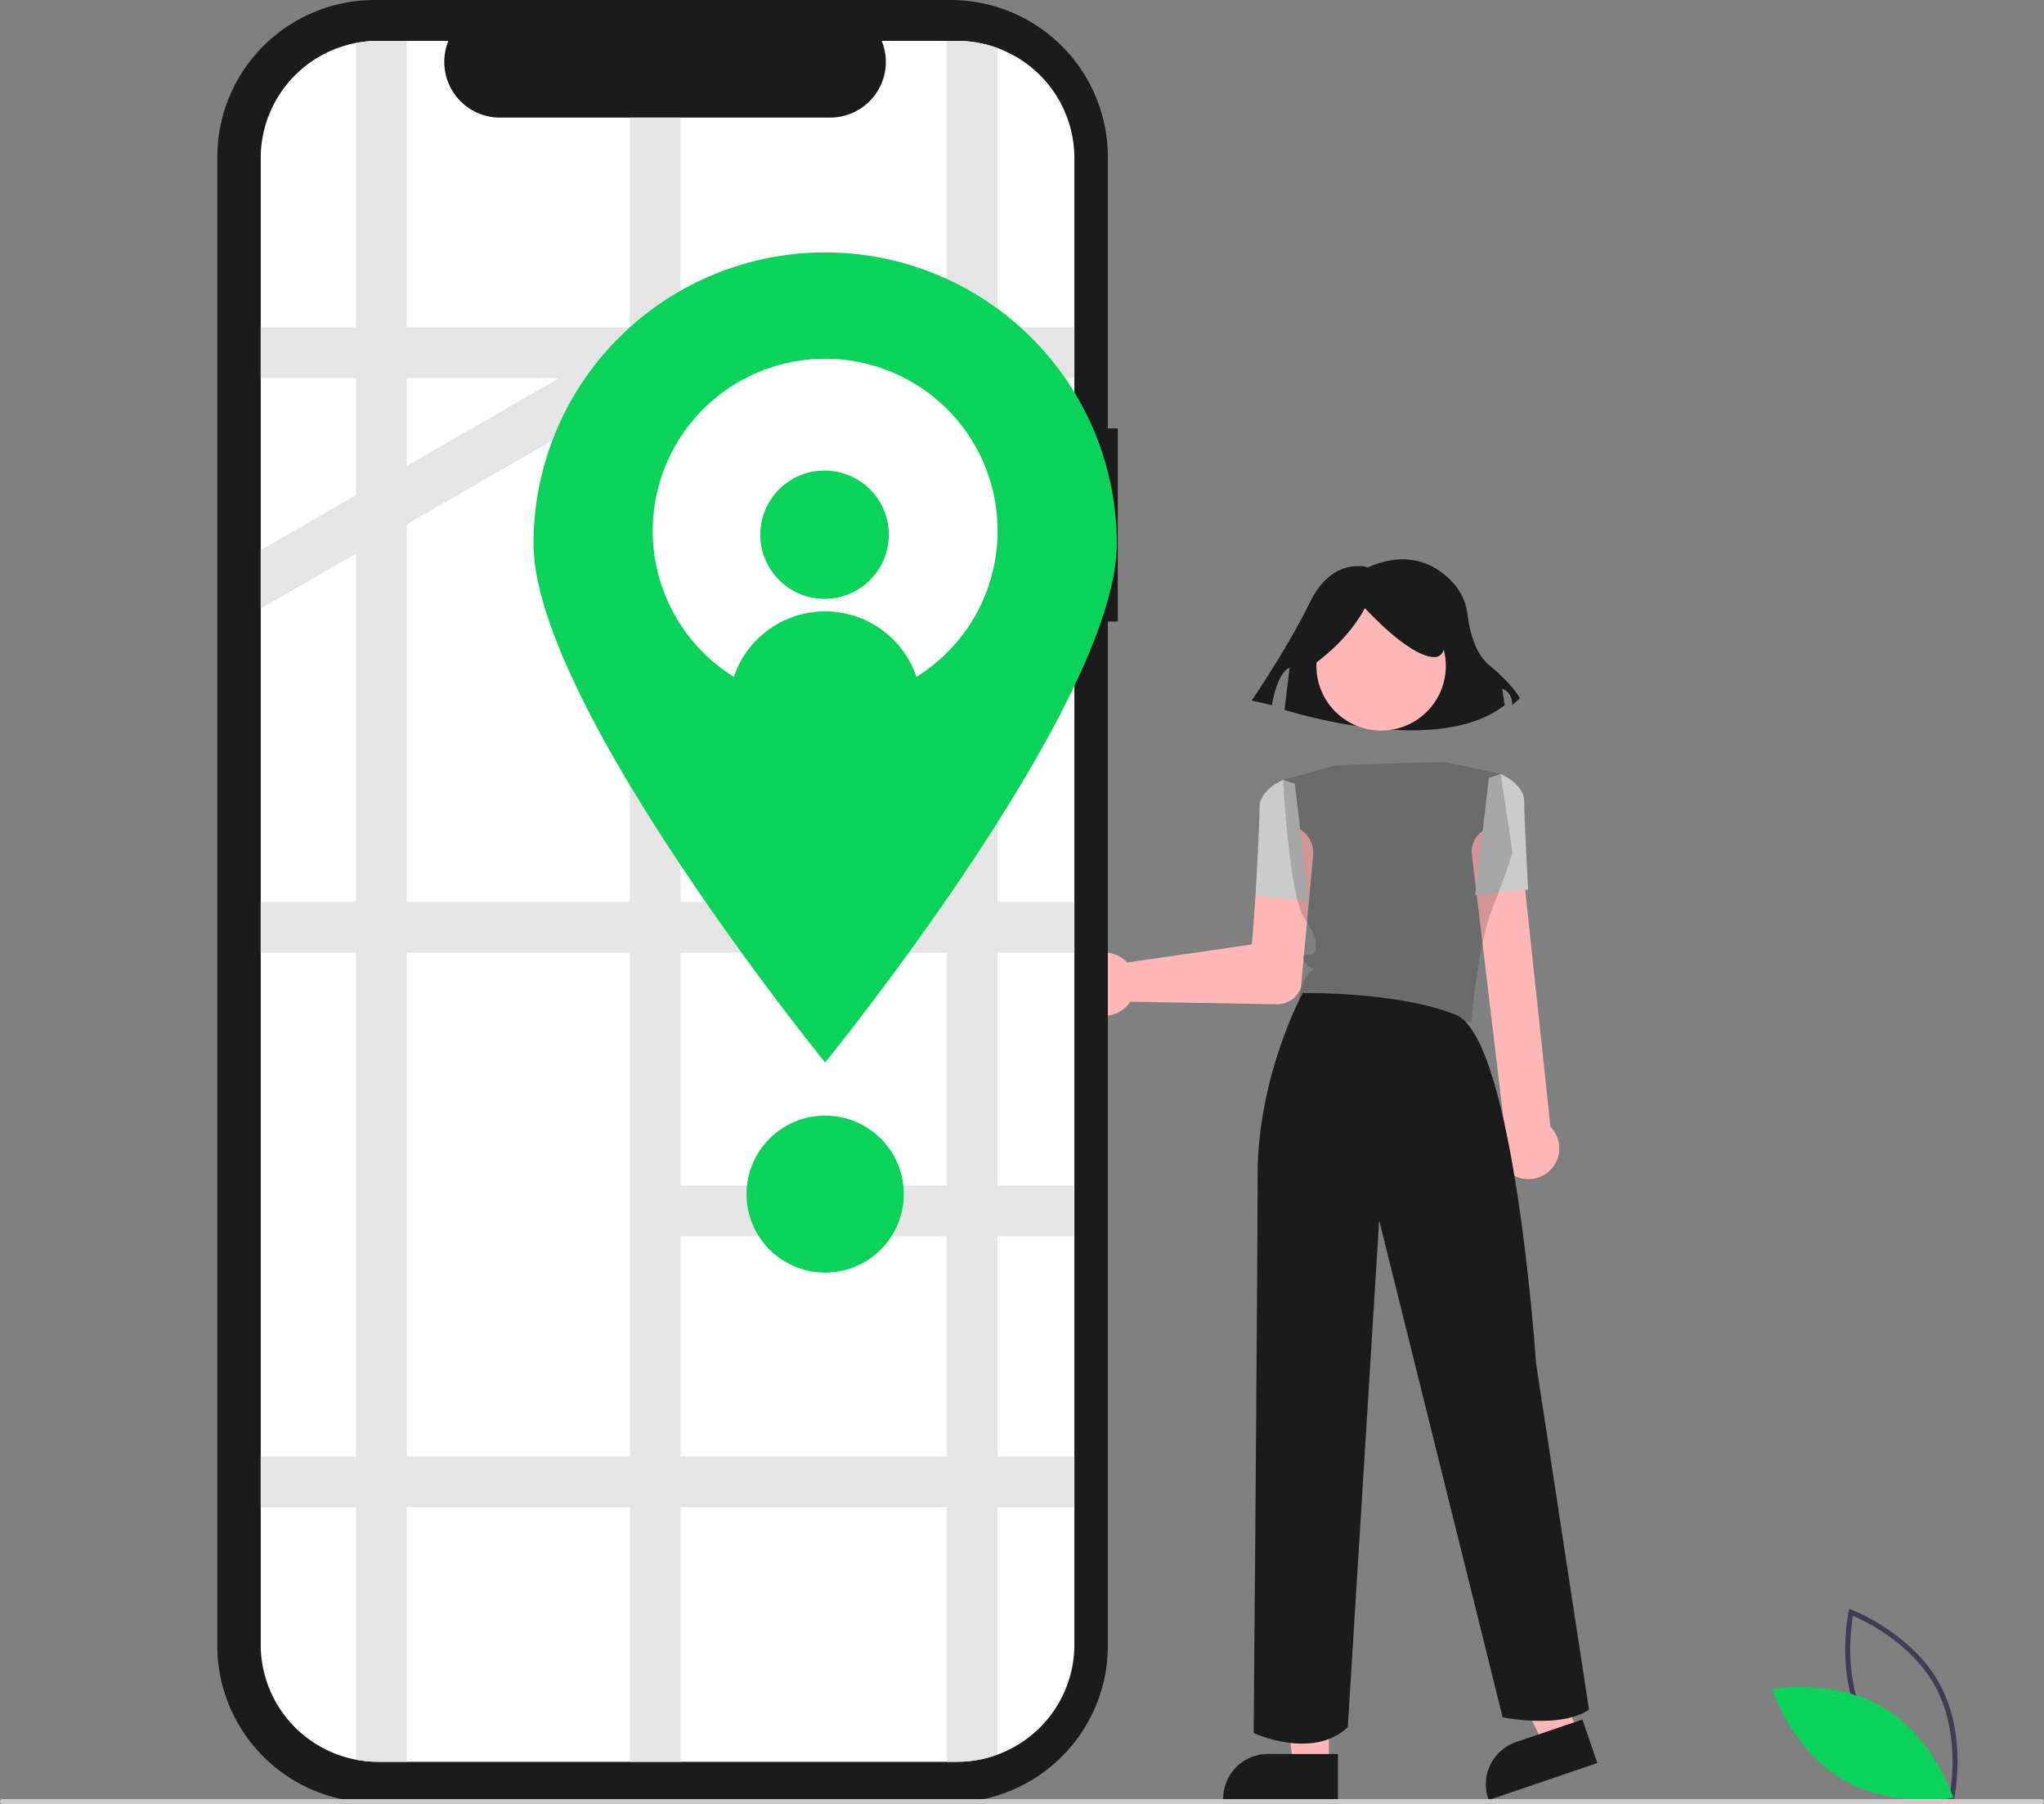 <svg xmlns="http://www.w3.org/2000/svg" width="333" height="294" fill="none"><rect width="100%" height="100%" fill="#808080" stroke="none"/><path fill="#3F3D56" d="m318.249 293.609-.444-.166c-.097-.036-9.795-3.746-14.338-12.158-4.543-8.412-2.318-18.54-2.295-18.641l.104-.462.444.166c.097.037 9.795 3.747 14.338 12.158 4.543 8.413 2.318 18.541 2.295 18.642l-.104.461Zm-14.054-12.715c3.841 7.112 11.504 10.757 13.446 11.59.369-2.078 1.527-10.481-2.311-17.586-3.837-7.104-11.503-10.756-13.446-11.59-.369 2.079-1.526 10.481 2.311 17.586Z"/><path fill="#0BD25B" d="M306.939 278.334c8.164 4.904 11.308 14.646 11.308 14.646s-10.092 1.789-18.256-3.115-11.308-14.645-11.308-14.645 10.092-1.79 18.256 3.114Z"/><path fill="#FFB7B7" d="M175.503 157.564a5.176 5.176 0 0 1 7.627-1.187c.178.147.345.306.5.476l20.332-2.955 1.131-15.265a4.43 4.43 0 0 1 4.749-4.089 4.423 4.423 0 0 1 4.096 4.741l-.007.082-1.982 21.419-.009.048a4.016 4.016 0 0 1-3.882 2.813l-23.914-.412a4.823 4.823 0 0 1-.3.409 5.164 5.164 0 0 1-3.786 1.882 5.177 5.177 0 0 1-4.219-1.893 5.173 5.173 0 0 1-.336-6.069ZM216.494 287.716h-5.799l-2.759-22.332h8.559l-.001 22.332Z"/><path fill="#1B1B1B" d="M217.973 293.328h-18.698v-.237c0-1.927.767-3.775 2.132-5.137a7.28 7.28 0 0 1 5.145-2.129h.001l11.42.001v7.502Z"/><path fill="#FFB7B7" d="m257.014 282.467-5.488 1.869-9.832-20.247 8.1-2.759 7.22 21.137Z"/><path fill="#1B1B1B" d="m260.228 287.302-17.696 6.026-.077-.223a7.253 7.253 0 0 1 .357-5.55 7.27 7.27 0 0 1 4.182-3.673l10.809-3.681 2.425 7.101ZM222.879 92.454s-5.772-1.903-9.482 5.71c-3.71 7.612-9.482 15.986-9.482 15.986l3.298.761s.825-5.329 2.886-6.09l-.825 6.851s24.736 7.994 35.867-.761l-.412-2.664s1.649.38 1.649 2.664l1.237-1.142s-1.237-2.284-4.947-5.329c-2.436-1.998-3.272-5.801-3.56-8.178a9.525 9.525 0 0 0-2.468-5.39c-2.466-2.638-6.959-5.442-13.761-2.418Z"/><path fill="#FFB7B7" d="M225.007 119.051c5.822 0 10.541-4.712 10.541-10.525 0-5.813-4.719-10.525-10.541-10.525s-10.542 4.712-10.542 10.525c0 5.813 4.72 10.525 10.542 10.525Z"/><path fill="#CBCBCB" d="m210.951 127.718-1.917-.638s-3.833 1.595-3.833 4.465c0 2.871-.639 14.353-.639 14.353l8.625.957-2.236-19.137Z"/><path fill="#FFB7B7" d="M245.256 190.454a4.971 4.971 0 0 1-.114-6.494l-5.381-44.991a4.012 4.012 0 0 1 3.805-4.204 4.02 4.02 0 0 1 2.894 1.024 4.01 4.01 0 0 1 1.324 2.767l.002.044 4.813 45.039c.175.175.336.363.482.562a5 5 0 0 1 .888 3.73 5 5 0 0 1-2.182 3.381 5.029 5.029 0 0 1-4.244.613 4.961 4.961 0 0 1-2.287-1.471Z"/><path fill="#CBCBCB" d="m240.328 145.898 8.625-.957s-.639-11.482-.639-14.352c0-2.871-3.833-4.466-3.833-4.466l-1.917.638-2.236 19.137Z"/><path fill="#1B1B1B" d="M212.229 161.829s-7.347 13.412-7.347 29.678-.639 90.9-.639 90.9 9.583 4.465 15.333-.957l5.111-82.607 20.125 81.012s9.583 1.914 14.056-1.275l-8.625-56.454s-3.514-52.945-13.098-56.772c-9.583-3.828-24.916-3.525-24.916-3.525ZM213.615 108.593c3.732-2.697 6.753-5.803 8.751-9.498 0 0 6.849 7.598 11.034 7.978 4.185.38.381-9.117.381-9.117l-7.61-1.9-7.229.76-5.707 3.799.38 7.978Z"/><path fill="#1B1B1B" fill-opacity=".2" d="M235.548 124.21s.305-.163-17.888.498l-7.614 2.094-1.012.278s.959 19.137 3.514 22.645c2.556 3.509 1.917 5.422 1.278 5.741-.639.319-2.236-.319-1.278 1.276.959 1.595 2.236.638.959 1.595-1.278.957-1.917 4.465-1.917 4.465l28.111 3.828s.958-12.439 3.514-18.818c2.555-6.379 3.194-8.931 3.194-8.931l-1.916-12.758-8.945-1.913Z"/><path fill="#1B1B1B" d="M182.103 69.806h-1.616V25.591a25.573 25.573 0 0 0-7.507-18.096A25.652 25.652 0 0 0 154.856 0H61.034A25.65 25.65 0 0 0 42.91 7.495a25.57 25.57 0 0 0-7.507 18.096V268.16a25.57 25.57 0 0 0 7.507 18.095 25.648 25.648 0 0 0 18.124 7.496h93.822a25.67 25.67 0 0 0 9.809-1.948 25.63 25.63 0 0 0 13.871-13.85 25.556 25.556 0 0 0 1.951-9.793V101.279h1.616V69.806Z"/><path fill="#fff" d="M175.032 25.77v242.213a19.076 19.076 0 0 1-5.589 13.507 19.14 19.14 0 0 1-13.518 5.605H61.618a19.146 19.146 0 0 1-13.53-5.585 19.082 19.082 0 0 1-5.612-13.5V25.77a19.075 19.075 0 0 1 5.593-13.508A19.13 19.13 0 0 1 61.591 6.66h11.463a9.066 9.066 0 0 0 .873 8.493 9.087 9.087 0 0 0 7.547 4.014h53.751a9.102 9.102 0 0 0 7.547-4.014 9.066 9.066 0 0 0 .873-8.493h12.246a19.136 19.136 0 0 1 13.527 5.58 19.08 19.08 0 0 1 5.614 13.497v.034Z"/><path fill="#E5E5E5" d="M175.032 61.605v-8.25h-12.506V7.839a19.108 19.108 0 0 0-6.635-1.18h-1.628v46.696h-43.381V19.166h-8.263v34.189H66.261V6.659h-4.643a18.986 18.986 0 0 0-3.62.342v46.354H42.477v8.25H58v19.083l-15.522 8.947v9.53l15.522-8.948v56.777H42.475v8.251H58v82.089H42.475v8.25H58v41.168c1.192.23 2.404.344 3.619.343h4.643v-41.511h36.358v41.511h8.263v-41.511h43.381v41.511h1.628a19.111 19.111 0 0 0 6.635-1.18v-40.331h12.506v-8.25h-12.506v-35.888h12.394v-8.251h-12.394v-37.95h12.506v-8.251h-12.506V96.668h12.506v-8.25h-12.506V61.605h12.506Zm-83.927 0L66.262 75.927V61.605h24.843ZM66.26 85.453l36.358-20.96v82.501H66.261V85.453Zm0 151.881v-82.089h36.358v82.089H66.261Zm88.002 0h-43.381v-35.888h43.381v35.888Zm0-44.139h-43.381v-37.95h43.381v37.95Zm0-46.201h-43.381V96.668h43.381v50.326Zm0-58.576h-43.381V61.605h43.381v26.813Z"/><path fill="#0BD25B" d="M181.944 88.57c0 26.2-47.512 84.565-47.512 84.565S86.919 114.77 86.919 88.571a47.402 47.402 0 0 1 13.916-33.544 47.553 47.553 0 0 1 33.597-13.895 47.549 47.549 0 0 1 33.596 13.895 47.402 47.402 0 0 1 13.916 33.544Z"/><path fill="#fff" d="M162.526 86.508a28.017 28.017 0 0 1-4.734 15.584 28.084 28.084 0 0 1-12.609 10.332 28.137 28.137 0 0 1-16.232 1.596 28.105 28.105 0 0 1-14.385-7.677 28.036 28.036 0 0 1-7.688-14.362 28.013 28.013 0 0 1 1.598-16.207 28.066 28.066 0 0 1 10.348-12.589 28.126 28.126 0 0 1 15.608-4.727 28.114 28.114 0 0 1 19.86 8.203 28.037 28.037 0 0 1 6.092 9.093 27.982 27.982 0 0 1 2.142 10.729v.025Z"/><path fill="#0BD25B" d="M134.334 97.581c5.781 0 10.467-4.678 10.467-10.45 0-5.771-4.686-10.45-10.467-10.45-5.78 0-10.466 4.679-10.466 10.45 0 5.772 4.686 10.45 10.466 10.45ZM149.524 110.999a28.156 28.156 0 0 1-30.188-.004 15.673 15.673 0 0 1 5.642-8.205 15.714 15.714 0 0 1 18.906.002 15.673 15.673 0 0 1 5.64 8.207ZM134.432 207.373c7.073 0 12.807-5.725 12.807-12.788 0-7.062-5.734-12.787-12.807-12.787-7.074 0-12.808 5.725-12.808 12.787 0 7.063 5.734 12.788 12.808 12.788Z"/><path fill="#CBCBCB" d="M332.587 294H.413a.411.411 0 0 1-.413-.412.411.411 0 0 1 .413-.413h332.174a.413.413 0 0 1 0 .825Z"/></svg>